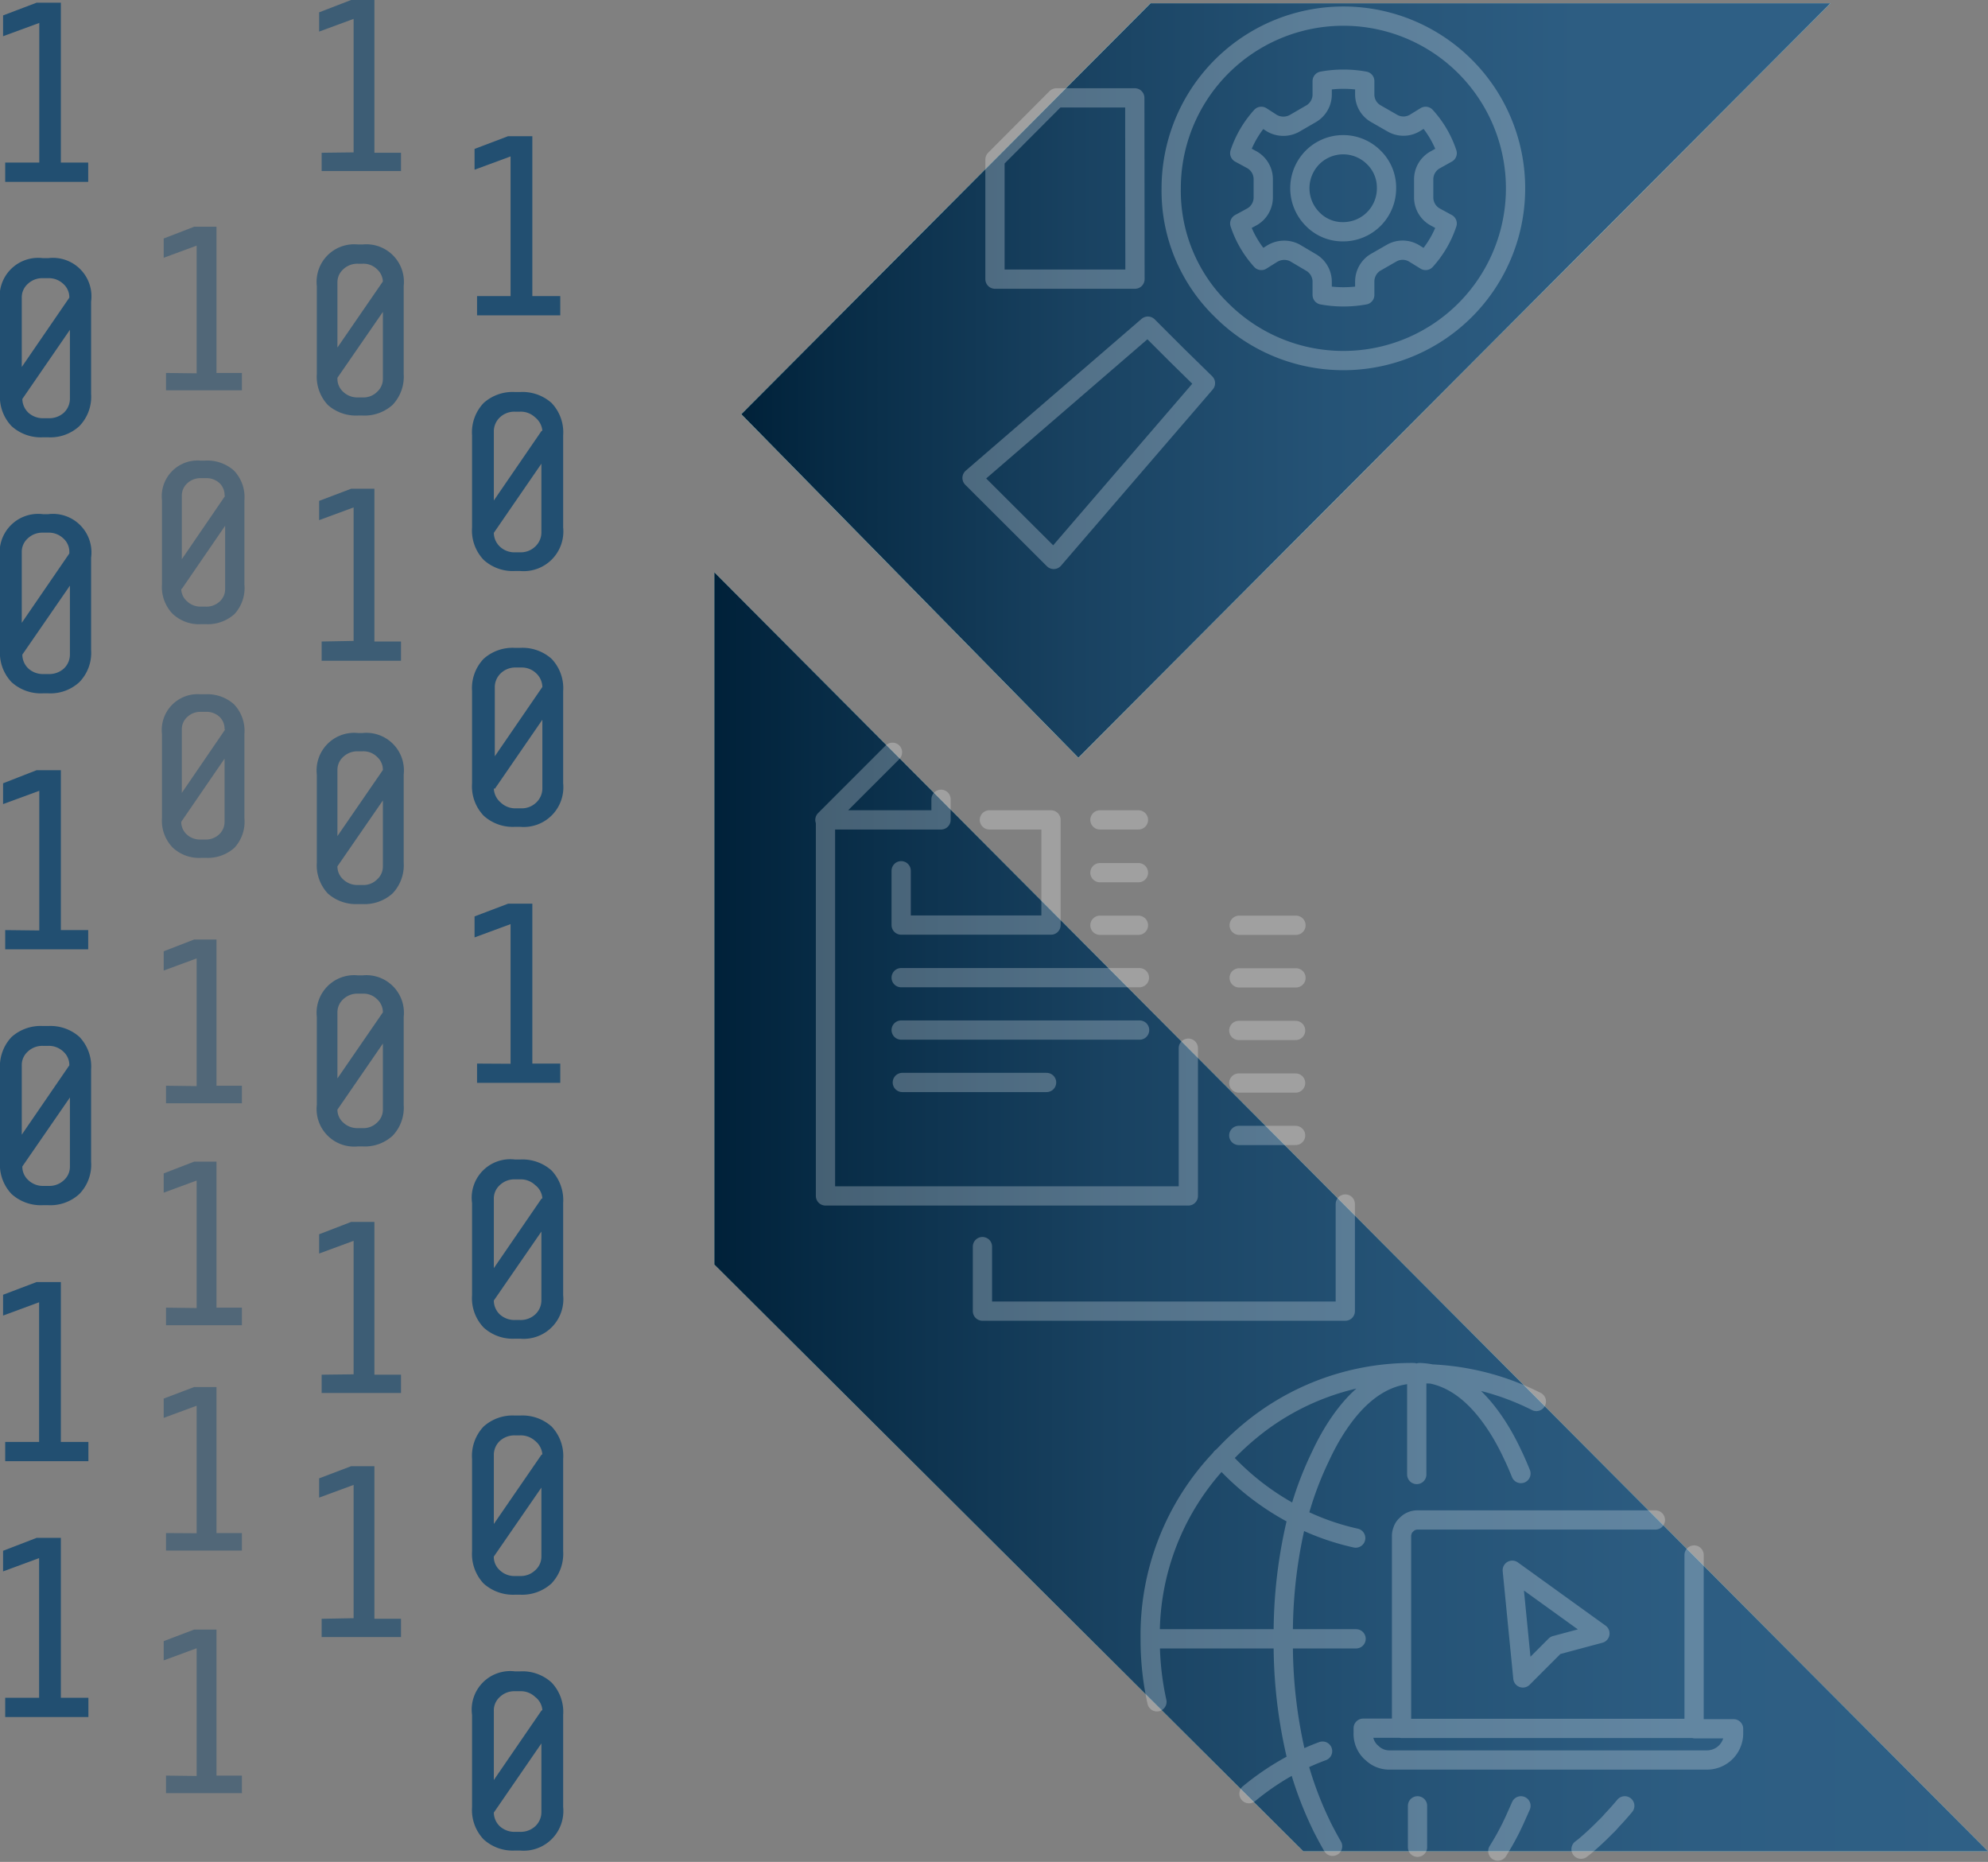 <svg xmlns="http://www.w3.org/2000/svg" xmlns:xlink="http://www.w3.org/1999/xlink" viewBox="0 0 103.22 96.65"><rect x="0" y="0" width="103.22" height="96.65" fill="#808080" stroke="none"/><defs><style>.cls-1{isolation:isolate;}.cls-2,.cls-3,.cls-4{fill:#224f71;}.cls-2,.cls-3,.cls-4,.cls-5{mix-blend-mode:multiply;}.cls-3{opacity:0.7;}.cls-4{opacity:0.5;}.cls-5{fill:#afdedc;}.cls-6{fill:url(#linear-gradient);}.cls-7{fill:url(#linear-gradient-2);}.cls-8{opacity:0.25;}.cls-10,.cls-9{fill:none;stroke:#fff;stroke-linecap:round;stroke-linejoin:round;}.cls-9{fill-rule:evenodd;}</style><linearGradient id="linear-gradient" x1="38.49" y1="19.75" x2="95.04" y2="19.75" gradientUnits="userSpaceOnUse"><stop offset="0" stop-color="#002139"/><stop offset="0.08" stop-color="#072b45"/><stop offset="0.31" stop-color="#194261"/><stop offset="0.54" stop-color="#255376"/><stop offset="0.77" stop-color="#2d5d82"/><stop offset="0.99" stop-color="#2f6086"/></linearGradient><linearGradient id="linear-gradient-2" x1="37.09" y1="62.9" x2="103.22" y2="62.9" xlink:href="#linear-gradient"/></defs><g class="cls-1"><g id="Layer_1" data-name="Layer 1"><path class="cls-2" d="M438.11,205.78v1h4.31v-1H441v-8.3h-1.26l-1.74.66v1.08l1.88-.69v7.25Z" transform="translate(-437.84 -197.34)"/><path class="cls-2" d="M442.57,217.79V213a2,2,0,0,0-2.23-2.26h-.27a2,2,0,0,0-2.23,2.26v4.78a2.21,2.21,0,0,0,.6,1.68,2.26,2.26,0,0,0,1.63.58h.27a2.22,2.22,0,0,0,1.62-.58A2.18,2.18,0,0,0,442.57,217.79Zm-1.13-5-2.47,3.6v-3.6a.93.93,0,0,1,.31-.71,1.09,1.09,0,0,1,.79-.3h.27a1.09,1.09,0,0,1,.79.3A.93.93,0,0,1,441.44,212.76ZM439,218.05l2.47-3.59v3.59a1,1,0,0,1-.31.71,1.13,1.13,0,0,1-.79.29h-.27a1.13,1.13,0,0,1-.79-.29A1,1,0,0,1,439,218.05Z" transform="translate(-437.84 -197.34)"/><path class="cls-2" d="M442.57,231.07v-4.78a2,2,0,0,0-2.23-2.26h-.27a2,2,0,0,0-2.23,2.26v4.78a2.21,2.21,0,0,0,.6,1.68,2.26,2.26,0,0,0,1.63.58h.27a2.22,2.22,0,0,0,1.62-.58A2.18,2.18,0,0,0,442.57,231.07Zm-1.13-5-2.47,3.6V226a.93.93,0,0,1,.31-.71,1.09,1.09,0,0,1,.79-.3h.27a1.09,1.09,0,0,1,.79.3A.93.93,0,0,1,441.44,226ZM439,231.32l2.47-3.58v3.58a1,1,0,0,1-.31.72,1.13,1.13,0,0,1-.79.29h-.27a1.13,1.13,0,0,1-.79-.29A1,1,0,0,1,439,231.32Z" transform="translate(-437.84 -197.34)"/><path class="cls-2" d="M438.11,245.62v1h4.31v-1H441v-8.3h-1.26L438,238v1.08l1.88-.69v7.25Z" transform="translate(-437.84 -197.34)"/><path class="cls-2" d="M442.57,257.64v-4.78a2.23,2.23,0,0,0-.6-1.69,2.26,2.26,0,0,0-1.63-.57h-.27a2.26,2.26,0,0,0-1.63.57,2.23,2.23,0,0,0-.6,1.69v4.78a2.21,2.21,0,0,0,.6,1.68,2.26,2.26,0,0,0,1.63.58h.27a2.22,2.22,0,0,0,1.62-.58A2.18,2.18,0,0,0,442.57,257.64Zm-1.13-5-2.47,3.6v-3.6a.93.93,0,0,1,.31-.71,1.09,1.09,0,0,1,.79-.3h.27a1.09,1.09,0,0,1,.79.3A.93.93,0,0,1,441.44,252.61ZM439,257.89l2.47-3.58v3.58a.93.93,0,0,1-.31.71,1.09,1.09,0,0,1-.79.3h-.27a1.09,1.09,0,0,1-.79-.3A.93.93,0,0,1,439,257.89Z" transform="translate(-437.84 -197.34)"/><path class="cls-2" d="M438.11,272.19v1h4.32v-1H441v-8.3h-1.26l-1.74.66v1.08l1.87-.69v7.25Z" transform="translate(-437.84 -197.34)"/><path class="cls-2" d="M438.11,285.47v1h4.32v-1H441v-8.3h-1.26l-1.74.67v1.07l1.87-.69v7.25Z" transform="translate(-437.84 -197.34)"/><path class="cls-2" d="M462.61,212.71v1h4.32v-1h-1.45v-8.3h-1.26l-1.74.66v1.08l1.87-.69v7.25Z" transform="translate(-437.84 -197.34)"/><path class="cls-2" d="M467.08,224.72v-4.78a2.21,2.21,0,0,0-.6-1.68,2.27,2.27,0,0,0-1.64-.57h-.26a2.25,2.25,0,0,0-1.63.57,2.21,2.21,0,0,0-.6,1.68v4.78a2.21,2.21,0,0,0,.6,1.68,2.24,2.24,0,0,0,1.63.58h.26a2.06,2.06,0,0,0,2.24-2.26Zm-1.13-5-2.47,3.6v-3.6a1,1,0,0,1,.31-.71,1.09,1.09,0,0,1,.79-.3h.26a1.08,1.08,0,0,1,.79.3A1,1,0,0,1,466,219.69ZM463.48,225l2.47-3.59V225a1,1,0,0,1-.32.71,1.08,1.08,0,0,1-.79.3h-.26a1.09,1.09,0,0,1-.79-.3A1,1,0,0,1,463.48,225Z" transform="translate(-437.84 -197.34)"/><path class="cls-2" d="M467.08,238v-4.78a2.21,2.21,0,0,0-.6-1.68,2.27,2.27,0,0,0-1.64-.57h-.26a2.25,2.25,0,0,0-1.63.57,2.21,2.21,0,0,0-.6,1.68V238a2.21,2.21,0,0,0,.6,1.68,2.24,2.24,0,0,0,1.63.58h.26a2.06,2.06,0,0,0,2.24-2.26ZM466,233l-2.47,3.6V233a1,1,0,0,1,.31-.71,1.09,1.09,0,0,1,.79-.3h.26a1.08,1.08,0,0,1,.79.3A1,1,0,0,1,466,233Zm-2.47,5.29,2.47-3.59v3.59a1,1,0,0,1-.32.71,1.08,1.08,0,0,1-.79.3h-.26a1.09,1.09,0,0,1-.79-.3A1,1,0,0,1,463.48,238.26Z" transform="translate(-437.84 -197.34)"/><path class="cls-2" d="M462.61,252.55v1h4.32v-1h-1.45v-8.3h-1.26l-1.74.66V246l1.87-.69v7.25Z" transform="translate(-437.84 -197.34)"/><path class="cls-2" d="M467.08,264.57v-4.78a2.25,2.25,0,0,0-.6-1.69,2.27,2.27,0,0,0-1.64-.57h-.26a2,2,0,0,0-2.23,2.26v4.78a2.21,2.21,0,0,0,.6,1.68,2.24,2.24,0,0,0,1.63.58h.26a2.06,2.06,0,0,0,2.24-2.26Zm-1.13-5-2.47,3.6v-3.6a.93.93,0,0,1,.31-.71,1.09,1.09,0,0,1,.79-.3h.26a1.08,1.08,0,0,1,.79.3A.94.94,0,0,1,466,259.54Zm-2.47,5.28,2.47-3.58v3.58a1,1,0,0,1-.32.72,1.11,1.11,0,0,1-.79.29h-.26a1.13,1.13,0,0,1-.79-.29A1,1,0,0,1,463.48,264.82Z" transform="translate(-437.84 -197.34)"/><path class="cls-2" d="M467.08,277.86v-4.78a2.22,2.22,0,0,0-.6-1.69,2.27,2.27,0,0,0-1.64-.57h-.26a2.25,2.25,0,0,0-1.63.57,2.22,2.22,0,0,0-.6,1.69v4.78a2.24,2.24,0,0,0,.6,1.68,2.29,2.29,0,0,0,1.63.58h.26a2.27,2.27,0,0,0,1.63-.58A2.24,2.24,0,0,0,467.08,277.86Zm-1.13-5-2.47,3.59v-3.59a1,1,0,0,1,.31-.72,1.13,1.13,0,0,1,.79-.29h.26a1.11,1.11,0,0,1,.79.29A1,1,0,0,1,466,272.83Zm-2.47,5.28,2.47-3.58v3.58a.94.94,0,0,1-.32.71,1.08,1.08,0,0,1-.79.3h-.26a1.09,1.09,0,0,1-.79-.3A.93.93,0,0,1,463.48,278.11Z" transform="translate(-437.84 -197.34)"/><path class="cls-2" d="M467.08,291.14v-4.78a2.21,2.21,0,0,0-.6-1.68,2.24,2.24,0,0,0-1.64-.58h-.26a2,2,0,0,0-2.23,2.26v4.78a2.21,2.21,0,0,0,.6,1.68,2.24,2.24,0,0,0,1.63.58h.26a2.06,2.06,0,0,0,2.24-2.26Zm-1.13-5-2.47,3.6v-3.6a.93.93,0,0,1,.31-.71,1.09,1.09,0,0,1,.79-.3h.26a1.08,1.08,0,0,1,.79.3A.94.94,0,0,1,466,286.11Zm-2.47,5.29,2.47-3.59v3.59a1,1,0,0,1-.32.71,1.11,1.11,0,0,1-.79.29h-.26a1.13,1.13,0,0,1-.79-.29A1,1,0,0,1,463.48,291.4Z" transform="translate(-437.84 -197.34)"/><path class="cls-3" d="M454.54,205.27v.95h4.12v-.95h-1.38v-7.93h-1.21l-1.66.64v1l1.79-.66v6.93Z" transform="translate(-437.84 -197.34)"/><path class="cls-3" d="M458.8,216.75v-4.56a1.95,1.95,0,0,0-2.13-2.16h-.25a1.95,1.95,0,0,0-2.13,2.16v4.56a2.15,2.15,0,0,0,.57,1.61,2.2,2.2,0,0,0,1.56.55h.25a2.17,2.17,0,0,0,1.55-.55A2.12,2.12,0,0,0,458.8,216.75Zm-1.08-4.8-2.36,3.43V212a.9.9,0,0,1,.3-.68,1.06,1.06,0,0,1,.76-.29h.25a1,1,0,0,1,.75.29A.9.9,0,0,1,457.72,212Zm-2.36,5,2.36-3.42V217a.9.9,0,0,1-.3.68,1,1,0,0,1-.75.29h-.25a1.06,1.06,0,0,1-.76-.29A.9.9,0,0,1,455.36,217Z" transform="translate(-437.84 -197.34)"/><path class="cls-3" d="M454.54,230.64v1h4.12v-1h-1.38v-7.93h-1.21l-1.66.63v1l1.79-.66v6.93Z" transform="translate(-437.84 -197.34)"/><path class="cls-3" d="M458.8,242.11v-4.56a1.95,1.95,0,0,0-2.13-2.16h-.25a1.95,1.95,0,0,0-2.13,2.16v4.56a2.15,2.15,0,0,0,.57,1.61,2.2,2.2,0,0,0,1.56.55h.25a2.17,2.17,0,0,0,1.55-.55A2.12,2.12,0,0,0,458.8,242.11Zm-1.08-4.8-2.36,3.43v-3.43a.9.9,0,0,1,.3-.68,1.06,1.06,0,0,1,.76-.29h.25a1,1,0,0,1,.75.29A.9.9,0,0,1,457.72,237.31Zm-2.36,5,2.36-3.42v3.42a.9.9,0,0,1-.3.68,1,1,0,0,1-.75.29h-.25a1.06,1.06,0,0,1-.76-.29A.9.9,0,0,1,455.36,242.35Z" transform="translate(-437.84 -197.34)"/><path class="cls-3" d="M454.54,268.7v.95h4.12v-.95h-1.38v-7.93h-1.21l-1.66.64v1l1.79-.66v6.93Z" transform="translate(-437.84 -197.34)"/><path class="cls-3" d="M458.8,254.69v-4.56a1.95,1.95,0,0,0-2.13-2.16h-.25a1.95,1.95,0,0,0-2.13,2.16v4.56a1.95,1.95,0,0,0,2.13,2.16h.25a2.13,2.13,0,0,0,1.55-.55A2.1,2.1,0,0,0,458.8,254.69Zm-1.08-4.8-2.36,3.43v-3.43a.91.91,0,0,1,.3-.68,1.06,1.06,0,0,1,.76-.29h.25a1,1,0,0,1,.75.29A.91.91,0,0,1,457.72,249.89Zm-2.36,5.05,2.36-3.43v3.43a.89.89,0,0,1-.3.67,1,1,0,0,1-.75.29h-.25a1.06,1.06,0,0,1-.76-.29A.89.89,0,0,1,455.36,254.94Z" transform="translate(-437.84 -197.34)"/><path class="cls-3" d="M454.54,281.37v.95h4.12v-.95h-1.38v-7.92h-1.21l-1.66.63v1l1.79-.66v6.92Z" transform="translate(-437.84 -197.34)"/><path class="cls-4" d="M446.46,216.7v.9h3.94v-.9h-1.32v-7.59h-1.16l-1.58.61v1l1.71-.63v6.63Z" transform="translate(-437.84 -197.34)"/><path class="cls-4" d="M450.53,227.68v-4.37a2,2,0,0,0-.54-1.54,2.07,2.07,0,0,0-1.5-.52h-.24a1.86,1.86,0,0,0-2,2.06v4.37a2,2,0,0,0,.56,1.53,2,2,0,0,0,1.48.53h.24a2.07,2.07,0,0,0,1.49-.53A2,2,0,0,0,450.53,227.68Zm-1-4.6-2.25,3.29v-3.29a.86.86,0,0,1,.28-.65,1,1,0,0,1,.72-.27h.24a1,1,0,0,1,.73.27A.86.86,0,0,1,449.5,223.08Zm-2.25,4.83,2.25-3.28v3.28a.86.86,0,0,1-.28.65,1,1,0,0,1-.73.27h-.24a1,1,0,0,1-.72-.27A.86.86,0,0,1,447.25,227.91Z" transform="translate(-437.84 -197.34)"/><path class="cls-4" d="M446.46,265.22v.91h3.94v-.91h-1.32v-7.58h-1.16l-1.58.61v1l1.71-.63v6.62Z" transform="translate(-437.84 -197.34)"/><path class="cls-4" d="M446.46,289.51v.91h3.94v-.91h-1.32v-7.58h-1.16l-1.58.6v1l1.71-.63v6.63Z" transform="translate(-437.84 -197.34)"/><path class="cls-4" d="M446.46,253.7v.91h3.94v-.91h-1.32v-7.59h-1.16l-1.58.61v1l1.71-.63v6.63Z" transform="translate(-437.84 -197.34)"/><path class="cls-4" d="M450.53,239.81v-4.37a2,2,0,0,0-.54-1.54,2.07,2.07,0,0,0-1.5-.52h-.24a1.86,1.86,0,0,0-2,2.06v4.37a2,2,0,0,0,.56,1.53,2,2,0,0,0,1.48.53h.24a2.07,2.07,0,0,0,1.49-.53A2,2,0,0,0,450.53,239.81Zm-1-4.6-2.25,3.29v-3.29a.86.86,0,0,1,.28-.65,1,1,0,0,1,.72-.27h.24a1,1,0,0,1,.73.27A.86.86,0,0,1,449.5,235.21ZM447.25,240l2.25-3.28V240a.88.88,0,0,1-.28.65,1,1,0,0,1-.73.27h-.24a1,1,0,0,1-.72-.27A.88.88,0,0,1,447.25,240Z" transform="translate(-437.84 -197.34)"/><path class="cls-4" d="M446.46,276.92v.91h3.94v-.91h-1.32v-7.58h-1.16l-1.58.6v1l1.71-.63v6.62Z" transform="translate(-437.84 -197.34)"/><polygon class="cls-5" points="37.09 29.71 37.09 65.64 67.67 96.1 103.22 96.1 37.09 29.71"/><polygon class="cls-5" points="55.99 39.33 95.04 0.17 59.74 0.17 38.49 21.5 55.99 39.33"/><polygon class="cls-5" points="55.99 39.33 95.04 0.17 59.74 0.17 38.49 21.5 55.99 39.33"/><polygon class="cls-6" points="55.99 39.33 95.04 0.17 59.74 0.17 38.49 21.5 55.99 39.33"/><polygon class="cls-7" points="37.09 29.71 37.09 65.64 67.67 96.1 103.22 96.1 37.09 29.71"/><g class="cls-8"><path class="cls-9" d="M484.63,242.54v2.82h7.78V239.9h-3.2m7.74,5.47h-2m0-2.73h2m0-2.74h-2m-10.32,8.19H497m-10.3-9.26v1.07h-6v19.52h18.84v-7.67M480.67,239.9l3.51-3.51m18,11.71h2.95m0-2.73h-2.95m-13.33,16.68v3.35h18.84v-5.56m-23-6.31h7.49m4.83-2.72H484.63m20.48,5.47h-2.95m0-2.72h2.95m0-2.73h-2.95" transform="translate(-437.84 -197.34)"/></g><g class="cls-8"><polygon class="cls-10" points="51.66 14.49 58.93 14.49 58.92 5.08 54.85 5.08 51.66 8.28 51.66 14.49"/><path class="cls-10" d="M498.92,215.75l-1.48-1.48-9.13,7.88h0l4.24,4.23h0l7.88-9.15Z" transform="translate(-437.84 -197.34)"/><path class="cls-10" d="M501.26,213.43a8.94,8.94,0,1,0-2.61-6.32,8.63,8.63,0,0,0,2.61,6.32Zm1.54-7.82-.59-.32a5.4,5.4,0,0,1,1.12-1.91l.56.36a1.19,1.19,0,0,0,1.17,0l.88-.51a1.16,1.16,0,0,0,.55-1l0-.68a6.16,6.16,0,0,1,2.21,0v.67a1.15,1.15,0,0,0,.54,1l.89.51a1.15,1.15,0,0,0,1.16,0l.57-.35a5.31,5.31,0,0,1,1.12,1.91l-.59.33a1.16,1.16,0,0,0-.63,1v1a1.16,1.16,0,0,0,.63,1l.59.32a5.35,5.35,0,0,1-1.12,1.92l-.57-.35a1.15,1.15,0,0,0-1.16-.05l-.89.51a1.17,1.17,0,0,0-.54,1v.68a6.16,6.16,0,0,1-2.21,0l0-.67a1.16,1.16,0,0,0-.55-1l-.88-.52a1.2,1.2,0,0,0-1.17.05l-.56.35a5.35,5.35,0,0,1-1.12-1.92l.59-.32a1.16,1.16,0,0,0,.63-1v-1A1.16,1.16,0,0,0,502.8,205.61Z" transform="translate(-437.84 -197.34)"/><path class="cls-10" d="M507.58,209.37a2.25,2.25,0,0,0,2.25-2.26,2.19,2.19,0,0,0-.66-1.6,2.25,2.25,0,0,0-3.18,0,2.27,2.27,0,0,0,0,3.2A2.17,2.17,0,0,0,507.58,209.37Z" transform="translate(-437.84 -197.34)"/></g><g class="cls-8"><path class="cls-9" d="M511.4,273.88v-5.22h-.16c-1.6.06-3,1.09-4.2,3.07-.18.3-.36.63-.54,1l-.18.38a17.49,17.49,0,0,0-1.09,3,12.84,12.84,0,0,0,3,1.07m3.14-8.53h.16a13.39,13.39,0,0,1,6.08,1.44m6.18,6.15H511.43a.79.79,0,0,0-.57.25.66.66,0,0,0-.2.31.75.75,0,0,0-.05.26v10h15.19v-9m-7.2,4.69-1.69,1.69-.55-5.59,4.55,3.28Zm-7.05-14.16c1.6.06,3,1.09,4.2,3.07.18.3.36.63.54,1l.18.38c.12.26.23.52.34.79m-18.9,11.85a14.83,14.83,0,0,1-.35-3.24h0a13.27,13.27,0,0,1,3.68-9.4l.37-.38a14.06,14.06,0,0,1,1.08-1,13.15,13.15,0,0,1,8.54-3.07m-4.72,19.65a12.26,12.26,0,0,0-1.29.56,18.58,18.58,0,0,0,1.09,3l.18.38q.27.53.54,1m-4.34-2.73a13.61,13.61,0,0,1,2.53-1.66,25.27,25.27,0,0,1-.75-6.38h-6.91m7.66-6.37a25.19,25.19,0,0,0-.75,6.37h3.78m-7-9.4.37.39a14.06,14.06,0,0,0,1.08,1,13.61,13.61,0,0,0,2.53,1.66m10.38,17.37.08-.13.06-.1c.19-.31.37-.64.55-1l.18-.38.33-.74m5.39,0c-.21.25-.43.5-.66.74a4.27,4.27,0,0,1-.36.38q-.52.53-1.08,1l-.17.13m-9.31-6.28h-2v.24a1.31,1.31,0,0,0,.4,1l.06.05a1.28,1.28,0,0,0,.92.36h16.48a1.38,1.38,0,0,0,1.37-1.38v-.24h-2m-14.41,4v2.15" transform="translate(-437.84 -197.34)"/></g></g></g></svg>